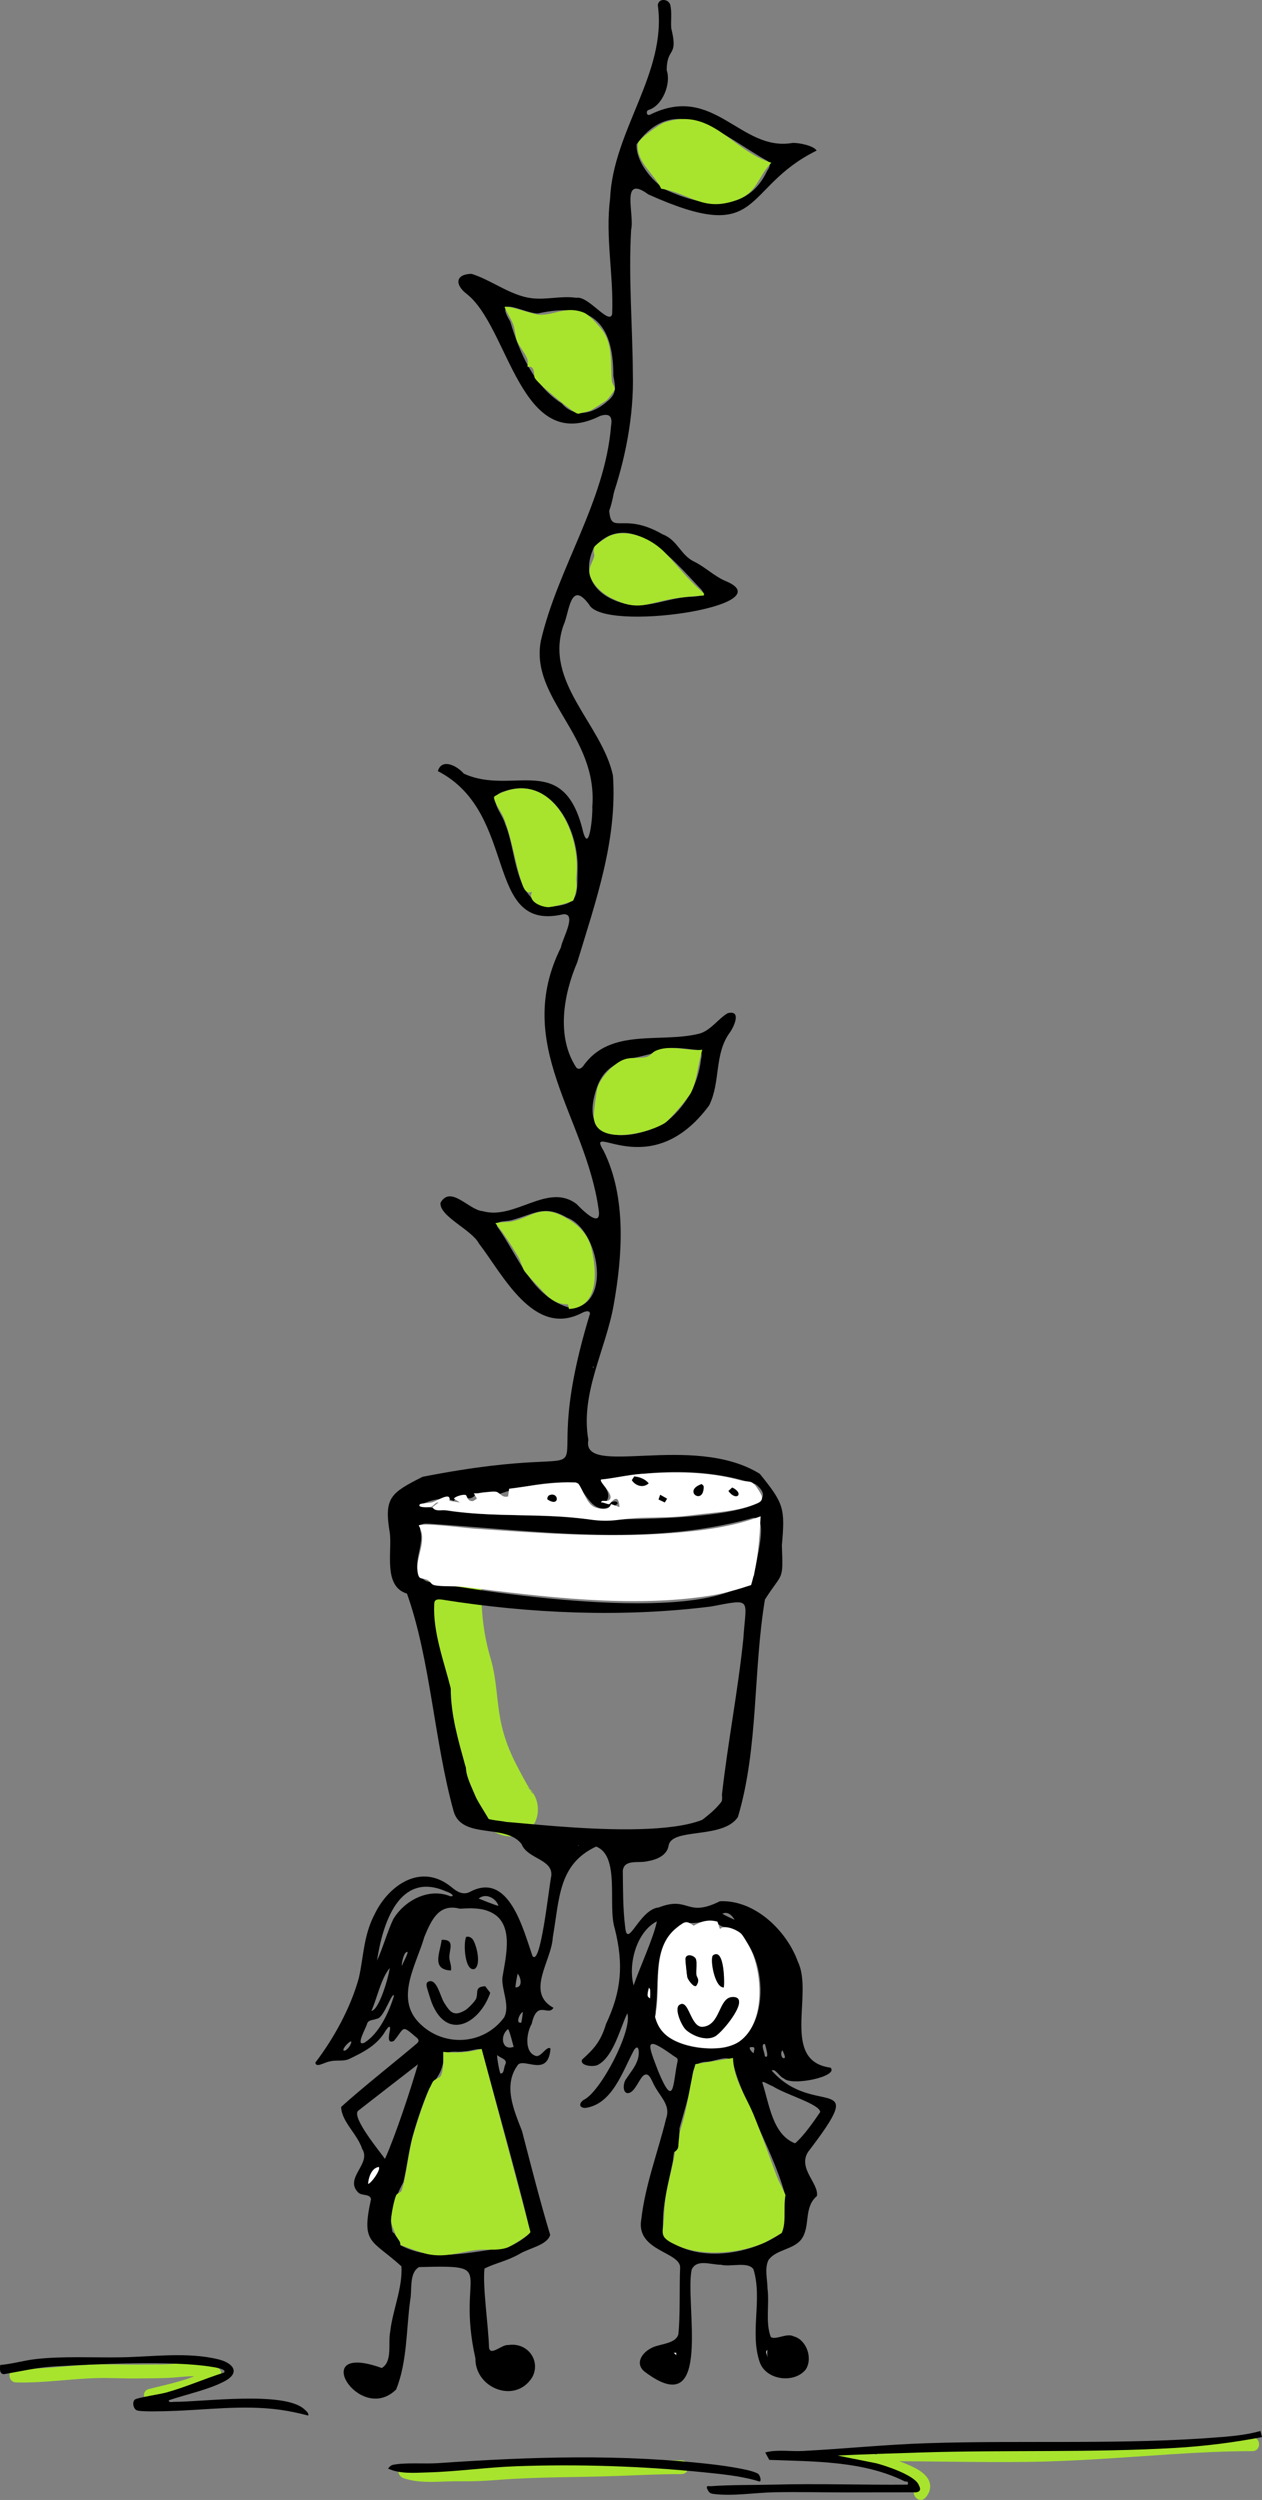 <svg xmlns="http://www.w3.org/2000/svg" width="399.854" height="792.021" fill="none" viewBox="0 0 399.854 792.021"><rect x="0" y="0" width="399.854" height="792.021" fill="#808080" stroke="none"/><path fill="#A8E42E" d="M48.3 761.05c7.04-1.8 14.48-3.15 20.7-7.14 1.28-.82 1.54-3 0-3.75-3.45-1.68-7.27-1.74-11.02-1.49-1.81.12-3.61.31-5.41.39-2.04.08-4.07.03-6.11.08-4.42.08-8.82-.06-13.24-.09s-8.88.36-13.31.73c-4.93.41-9.86.81-14.81.67-2.79-.08-2.79 4.25 0 4.33 8.56.25 17.05-1.15 25.6-1.37 4.34-.11 8.69.18 13.04.11 3.93-.06 7.88 0 11.81-.32 3.61-.29 7.87-.94 11.27.72v-3.75c-5.9 3.78-12.99 5-19.67 6.71-2.7.69-1.56 4.88 1.15 4.18v-.01ZM127.85 785.1c4.49 1.58 9.58 1.19 14.25 1.04 2.47-.08 4.92-.01 7.39-.05 3.04-.04 6.06-.26 9.08-.49 12.24-.91 24.52-.74 36.78-1.18 6.86-.25 13.71-.6 20.58-.6 2.8 0 2.8-4.34 0-4.34-6 0-11.99.22-17.99.5-6 .27-12.35.33-18.53.43-6.18.1-12.25.23-18.37.68-2.88.2-5.76.45-8.63.58-2.69.12-5.38.03-8.06.08-5.01.08-10.52.86-15.35-.84-1.1-.39-2.37.45-2.67 1.52-.32 1.2.41 2.28 1.52 2.67ZM279.85 779.73c15.26 0 30.5.42 45.76.23 15.23-.19 30.39-1.45 45.59-2.43 8.53-.55 17.07-.97 25.63-.98 2.79 0 2.79-4.34 0-4.34-15.22.01-30.37 1.34-45.53 2.35-15.21 1.02-30.42 1.18-45.66 1.05-8.6-.08-17.2-.22-25.79-.22-2.79 0-2.79 4.33 0 4.33v.01Z"/><path fill="#A8E42E" d="M268.07 780.18c.23.03.95.15.1 0 .3.06.6.09.9.14a104.332 104.332 0 0 1 8.98 1.91c2.38.62 4.75 1.32 7.05 2.21.83.32 1.51.61 2.62 1.19.4.22.8.45 1.19.7.19.12.37.25.56.38.1.07.3.27-.1-.07.1.08.22.17.31.26.16.14.31.29.46.44.06.05.11.13.16.18.26.24-.16-.41-.06-.07.03.13.19.36.26.47-.26-.39-.06-.29-.04.05-.03-.43 0-.39-.04-.04.03-.31.08-.38-.04.02-.07.22.32-.45.07-.17-.07.07-.1.17-.15.25-.35.54.21-.21-.18.24-1.88 2.05 1.17 5.12 3.06 3.07 1.56-1.7 2.09-3.93.86-5.99-1.11-1.84-3.19-3.04-5.09-3.94-4.8-2.28-10.07-3.58-15.25-4.63-1.85-.38-3.74-.76-5.63-.94-1.17-.11-2.17 1.07-2.17 2.17 0 1.26 1 2.05 2.17 2.17ZM135.2 504.38c.04 8.56.95 16.81 3.36 25.04 2.41 8.22 2.06 16.29 4.3 24.31 1.56 5.56 4.02 10.79 6.72 15.88 1.8 3.4 4.13 9.47 7.88 11.17 4.25 1.95 9.32 1.22 11.85-3.11 2.18-3.73 1.17-9.91-3.11-11.86 3.36 1.52 3.16 3.79 1.77 1.25-.36-.67-.76-1.31-1.13-1.97-1-1.76-1.95-3.56-2.89-5.35-2.28-4.34-4.06-8.75-5.12-13.58-1.51-6.87-1.35-13.79-3.35-20.63-2.1-7.15-2.94-13.71-2.96-21.17-.05-11.16-17.38-11.18-17.34 0l.02.02Z"/><path fill="#000" d="M386.95 772.09c-30.81 2.52-62.33.94-93.28 1.95-13.11.42-26.23 1.78-39.31 2.46-3.95.21-8.07-.55-11.91.47l1.29 2.35c14.36.54 29.67.3 42.81 6.76.65.32 1.35-.31 1.07 1.09-14.28.12-28.29-.38-42.52-.01-6.47.16-13.45.03-19.9.5-.72.05-1.41-.37-1.2.72.63 1.21.77 1.57 2.15 1.74 6.11.76 12.87-.4 18.96-.53 7.82-.17 15.59.05 23.31.04 7.3 0 14.59-.04 21.88-.03 1.72-.32 1.31-1.38.66-2.6-1.52-2.88-10.1-5.77-13.32-6.6l-12.35-2.46c8.84-.41 17.65-.68 26.49-.96 26.68-.84 54.09.09 80.64-1.45 9.18-.54 18.41-1.69 27.43-3.43l-.49-1.94c-3.94 1.14-8.28 1.6-12.39 1.94l-.02-.01ZM96.48 763.33c-6.31-5.93-32.44-2.34-41.28-2.4-.57 0-1.83.34-1.71-.49 5.52-1.89 12.44-3.29 17.58-5.99 5.32-2.78 2.74-5.88-1.95-7-9.9-2.4-20.9-.77-30.92-.62-8.71.13-18.09-.41-26.68.53-3.82.41-7.62 1.58-11.46 1.9-.09 1.14-.31 2.82 1.19 2.91 5.3-.9 10.64-2.17 16.02-2.46 13.33-.74 37.37-1.94 49.92.15.54.09 4.88.68 3.78 1.81-6.12 1.93-12.06 4.57-18.24 6.3-1.77.5-9.18 1.63-9.95 2.21-.97.73-.58 2.88.5 3.41 1.13.56 8.59.32 10.47.26 11.71-.34 23.12-2.01 34.87-.42 3.06.42 6.1 1.07 9.07 1.86.15-.89-.63-1.42-1.2-1.95l-.01-.01Z"/><path fill="#000" d="M240.37 783.89c-1.28-1.38-11.33-2.76-13.72-3.04-29.5-3.5-58.45-2.53-87.93-.49-4.14.28-10.13-.26-14.08.5-.82.16-1.2.62-1.7 1.21 3.73 1.75 8.28 1.34 12.4 1.23 9.34-.25 18.79-1.62 28.12-1.96 19.54-.72 40.29-.05 59.78 1.94 5.84.6 11.9 1.18 17.48 2.92.63-.4 0-1.91-.36-2.31h.01Z"/><path fill="#FFF" d="M247.78 747.79c2 .55 1.9-1.52 3.9-.98-.43-1.35-.25-3.83-1.81-4.29-2.67-.8-4.32 3.19-6.93 1.86-1.41 1.45 6.15 9.7 4.85 3.4l-.01.01ZM251.18 688.47l-1.93-3.88c-.18 1.57.47 3.18 1.93 3.88Z"/><path fill="#000" d="M125.49 757.1c3.56-8.81 3.21-19.03 4.48-28.4.66-3.17-.45-8.6 2.8-10.46 25.91-.69 11.53.65 17.86 28.91-.14 9.51 12.7 14.58 18.01 5.98 2.81-5.21-1.47-11.15-7.61-10.19-1.99-.29-5.89 3.88-6.1.58-.18-6.6-2.07-19.22-1.42-24.82 3.47-1.74 7.22-2.39 11.12-4.64 2.86-1.78 8.76-2.75 9.69-6.01-3.25-10.78-6.08-21.97-8.93-32.93-2.58-6.65-6.16-14.63-1.18-21.09 2.35-1.87 9.53 4.07 10.21-5.03-1.22-.99-2.94 2.8-4.62 2.36-3.78-1.14-3.02-7.29-1.33-10.2 1.74-7.78 5.2-2.22 6.89-5.06-8.95-4.87-.59-14.86-.22-22.27 2.17-12.47 1.77-23.22 13.73-28.81 7.73 2.93 3.61 18.83 5.91 25.95 2.84 11.36 2.16 19.79-2.77 30.27-1.67 5.56-3.84 7.89-7.58 11.27-.81 1.96 3.44 2.42 4.97 1.69 5.08-2.66 7.14-11.93 9.37-16.36 1.69 5.49-8.59 25.04-13.81 27.41-1.69 1.18-1.41 2.53.43 2.58 8.66-1.13 11.85-11.63 15.52-18.39 1.64-2.42 1.89 1.49.91 3.68-.75 1.98-2.27 3.71-3.35 5.41-1.39 1.69-1.17 5.77 1.45 4.28 1.62-1.08 2.74-4.26 3.98-5.28 1.92-1.36 2.59 1.99 3.86 3.98 2 3.33 4.68 5.78 3.3 9.67-2.61 10.67-6.62 20.99-7.87 31.92-1.84 10.22 12.74 10.25 12.3 15.51-.26 5.16.07 15.47-.56 20.93-.79 2.9-5.42 3.01-7.91 4.05-3.75 1.57-5.98 5.31-2.7 7.84 21.8 16.43 12.56-21.8 14.83-32.39 1.62-3.49 6.08-1.5 9.2-1.55 3.08.82 8.65-1.13 10.38 1.45 2.91 9.49-1.23 20.01 1.98 29.41 1.95 5.71 10.88 6.89 14.56 2.37 2.33-3.47.36-9.44-3.83-10.54-2.2-1.15-5.66 1.29-7.22.21-1.76-4.62-.4-10.44-1.04-15.37-.02-2.89-1-6.27.3-9 2.39-3.37 7.78-3.24 10.37-6.51 3.08-4.07.62-10.08 4.98-13.78.69-4-6.12-8.69-2.81-13.96 19.87-25.96 1.95-10.43-11.51-25.79 1.07-.85 2.57 2.1 3.79 2.45 2.55 2.64 17.65-.62 14.84-3.37-15.83-2.08-5.36-23.26-10.31-33.49-3.51-9.84-13.62-19.73-24.73-19.23-10.75 5.35-9.65-1.81-19.4 1.97-6.14.6-9.91 13.44-10.61 6.26-.75-5.88-.68-11.97-.76-17.9.42-3.73 5.03-2.33 7.62-2.97 3.28-.53 6.38-1.93 6.9-4.97.9-5.81 17.19-1.95 21.95-9.06 6.56-22.03 4.79-46.25 8.56-68.9 5.65-8.95 5.8-5.44 5.37-17.17 1.05-11.82.64-13.25-7-22.68-21.26-13.16-56.64 1.41-54.31-10.74-2.62-14.67 5.48-28.52 8-42.64 2.8-15.59 4.15-34.24-3.17-48.95-6.08-10.01 14.68 11.04 33.44-14.38 3.7-7.45 1.52-16.3 6.6-23.16 1.44-2.07 3.63-7.15-.73-6.06-2.97 1.76-5.2 5.24-8.68 6.4-12.25 3.28-28.56-2.06-37.16 10.44-.75.82-1.44 1.03-2.1.42-6.43-9.74-4.1-23.13.27-33.37 5.86-19.35 12.73-38.68 11.32-59.19-3.49-16.24-21.91-29.5-15.7-47.52 1.93-4.13 2.11-14.7 8.13-6.66 4.46 8.99 62.2.47 43.33-7.4-3.59-1.49-6.4-4.37-9.95-6.13-4.41-2.06-5.32-6.91-10.07-8.69-13.57-7.85-16.82 1.7-17.01-9.59-.28-.72-.11-.67.81-1.45 4.37-12.56 7.14-26.55 6.76-40.06-.1-15.08-1.41-30.37-.54-45.42 1.14-4.93-3.53-17.75 5.46-11.17 36.84 16.54 29.1-1.93 53.31-13.89-.93-1.57-5.57-2.49-7.6-2.43-16.57 2.94-24.82-19.08-45.23-8.92-1.04.43-1.33-1.11-.49-1.5 4.46-1.25 7.31-8.4 5.81-12.63.07-7.54 3.76-3.91 1.45-13.26-.19-2.3.26-4.99-.3-7.38-.5-1.97-3.7-2.29-3.96.02 2.96 21.5-14.19 39.66-15.12 61.35-1.55 12.25 1.16 24.25.66 36.52-.86 3.77-7.54-5.89-11.36-5.13-4.79-.71-9.5.74-14.32.11-6.57-.85-12.72-5.81-18.88-7.7-5.08.07-5.38 3.42-1.55 6.35 13.52 10.51 16.89 51.34 42.28 38.67 2.69-.88 4.02-.11 3.5 2.97-1.93 24.36-16.9 44.99-22.29 68.38-3.33 18.35 18.17 29.87 16.32 52.56.22 1.71-.88 15.13-2.9 7.87-6.12-25.86-22.24-11.3-37.82-18.47-2.01-2.39-6.93-5.05-8.21-.79 25.76 13.25 14.37 51.15 39.63 45.37 4.75-.55-.37 8.07-.62 10.45-15.4 30.93 7.83 53.5 11.93 83.07 1.06 6.48-5.31 0-7.02-1.77-9.12-6.88-19.48 5.21-29.71 2.29-4.38-.32-10.13-8.36-13.37-2.66-.47 4.25 9.92 8.57 12.15 12.87 7.61 9.88 17.4 30.03 32.71 22.01.88-.45 2.42-.98 2.5.26-20.09 65.72 16.94 37.94-53.04 51.68-10.17 5.16-12.29 6.57-10.36 17.94.7 6.03-2.14 16.78 5.42 19.07 7.46 20.96 8.6 46.77 14.83 69.14 2.75 8.8 16.6 3.64 21.49 10.24 1.84 4.69 9.94 4.72 9.41 10.01-.8 3.73-3.41 29.24-5.99 25.37-2.95-8.51-7.51-26.92-19.84-20.24-2.15 1.06-4.01-.04-5.69-1.44-9.6-7.99-19.9-.83-24.37 8.3-3.66 6.95-3.51 13.35-5.09 20.38-2.6 9.45-7.9 19.1-13.78 26.81.14 1.82 2.94-.12 4.47-.34 2.08-.59 4.2.06 6.09-.73 4.55-2.17 9.15-4.44 11.76-9.14.45-.55 1.23-1.8 1.37-.7-.01 1.1-1.46 5.28 1.18 4.06 3.5-4.16 2.26-5.3 6.97-1.26 1.06.76 1.14 1.47.17 2.17-4.25 3.7-17.7 14.34-23.85 20.01.16 4.69 5.15 8.53 6.68 13.31 3 4.7-5.83 9.25-1.25 13.79 1.12 1.13 3.75.3 4.04 2.12-3.15 14.29.13 12.63 9.64 21.26.41 6.89-2.81 13.92-3.56 20.73-.74 3.68.82 9.4-2.67 11.49-23.77-8.59-7.11 18.21 4.52 6.83l.01.05Zm31.19-8.69c2.51 1.04 3.21-3.73 5.85-2.94 1.61.98-.06 5.37-1.97 5.83-1.03.31-2.05-.36-2.85.59-1.85 1.63-1.45-2.86-1.04-3.49l.01.01Zm57.17 1.1c-9.55 2.57-9.81-4.06-.34-4.11 1.61-.37.38 3.14.34 4.11Zm29.19-4.94c2.15.25 4.26-2.28 6.38-2.15 2.77.79 3.07 4.66-.22 5.22-1.44.26-1.03 1.83-1.89 2.45-.95.51-5.65-3.93-4.27-5.52Zm4.97-94.98c.07.65 1.45 2.77.07 2.43-.59-.33-.87-2.09-.07-2.43Zm-42.09-16.51c-1.87-.86.58-6.77.07.01h-.07v-.01Zm2.69 23.26c-3.32-8.69-4.9-12.01 4.74-5.05 1.19.78 1.51.79 1.32 1.8-1.49 6.7-.97 15.5-6.05 3.25h-.01Zm39.92 50.42c-9.98 7.76-28.77 10.67-38.2 1.58-1.09-8.01 1.3-15.82 2.86-23.65.92-9.43 5.08-18.01 6.24-27.59.46-2.57 1.32-3.63 4.17-3.9 2.87.07 7.07-2.54 8.69.04 1.76 12.04 22.71 44.31 16.24 53.52Zm-10.91-58.17c2.1-.3 1.23.63 1.2 1.9-.44-.23-1.54-1.23-1.2-1.9Zm11.6 36c.43.73 1.64 3.16 1.93 3.87-1.32-.5-2.15-2.46-1.93-3.87Zm-6.82-37.01c.04.66 1.62 4.94-.09 3.85.09-.94-1.56-4.11.09-3.85Zm-.86 12.24c-.02-.71 1.5.38 3.42 1.2 4.11 2.62 14.76 5.59 14.92 8.09-2.05 3.03-5.33 7.72-7.97 9.92-7.19-2.75-8.19-12.64-10.37-19.21Zm-8.79-51.61c-.93-.39-3.03-1.38-3.88-1.91 1.62-.82 3.04.41 3.88 1.91Zm-18.17 2.33c1.82-1.72 4.02-1.15 6.36-1.39 3.07-.61 4.48-1.21 7.13.78 1.39.91 3 .67 4.77 1.45 11.56 8.08 11.83 37.31-5.98 37.58-7.94.48-20.55-2.66-19.05-12.78 1.07-8.62-1.05-19.64 6.78-25.65l-.01.01Zm-6.45-1.84c-.98 5.09-5.63 15.07-7.37 20.32-1.79-6.55.77-16.92 7.37-20.32Zm1.76-583.41c-.26.76-1.14 2.68-1.44 3.39.12-.84-.16-3.64 1.44-3.39Zm-8.2 20.43c12.62-17.48 28.07-2.07 41.36 5.2 1.37.81.79 2.11.06 3.12-6.41 13.75-20.17 11.5-32.08 6.14-4.52-2.87-9.57-8.99-9.34-14.47v.01Zm-40.97 59.24c-.32-.8-3.72-4.73-2.06-4.96.52 1.08 3.66 4.74 2.06 4.96Zm31.93 21.98c-4.31 3.95-10.34 5.85-14.65.88-8.96-5.68-13.38-16.13-16.33-25.96-5.4-8.77 4.32-2.55 8.75-2.55 16.78-3.71 23.96 2.65 23.93 19.83.61 3.19 1.17 5.46-1.69 7.81l-.01-.01Zm-1.24 35.52c-.45.44-.44 1.42-.56 1.99-1.44 1.79-.95-2.93.56-1.99Zm-3.26 11.01c11.53-12.99 25.44 4.28 33.52 12.76 2.58 2.41 0 2.66-2.23 2.81-7.06.09-13.67 3.72-20.61 2.44-9.49-2.13-15.09-8.47-10.67-18.01h-.01Zm-14.59 113.89c-10.89-2.86-9.77-17.52-13.5-26.27-.86-3.52-6.38-8.67-.37-10.37 14.62-5.23 23.64 11.34 23.32 24.51-.22 8.99.75 11.31-9.45 12.12v.01Zm46.91 64.88c-1.52-.24.71-2.54.7-3.1 1.73-.24-.48 2.37-.65 3.1h-.05Zm-31.37-7.65c2.97-8.55 9.9-8.75 17.21-10.74 4.33-2.84 9.94-1.71 14.94-1.14 1.26.35 1.13 1.65.88 2.76-.93 8.21-4.96 15.33-11.62 20.42-10.78 5.72-27.71 6.93-21.41-11.3Zm-27.5 55.73c-.29-.79-2.46-2.44-.93-2.83.4.31 1.44 2.07 1.62 2.31-.15.24-.45.39-.7.52h.01Zm19.33 14.11c-12.54-3.23-16.64-16.53-23.43-25.89-.64-1.98 2.94-1.44 4.71-2.01 7.01-1.89 10.22-4.98 17.47-.76 10.03 3.69 14.47 27.88 1.24 28.66h.01Zm6.21 16.38c.96.26.72 1.54.85 2.34-1.46.7-.87-1.5-.92-2.34h.07Zm-6.62 156.06c-6.29-5.31-2.98-4.29 2.89-3.86 2.61-.45-1.96 3.81-2.89 3.86Zm16.15-1.46c-1.19.3-3.43-.9-3.23-2.22.46-.53 2.68-.16 3.23-.2.25.45.25 2 0 2.42Zm9.39.74c-1.27.99-7.83 2.11-7.48.24 2.21-3.22 13.95-4.29 7.48-.24Zm-72.77-109.43c3.3-1.55 7.29-2.57 10.41-1.22.48-.18.56-1.28 1.71-1.39 2.18.01 3.53 1.56 5.19-.51 1.99-1.33 5.24-.92 7.57-.27 6.38-2.28 13.87-3.73 21.05-3.69 6.6-.65 6.63 10.8 14.31 7.71.71-.07 3.05-.9 1.79-1.56-.98-.47-2.54.7-3.41.08 2.56-3.04-1.7-5.01-.09-7.04 15.26-3.31 32.59-3.76 47.59 1.39 15.44 11.96-50.79 11.57-55.9 10.8-16.09-1.78-35.59.18-50.21-4.29l-.01-.01Zm1.85 24.26c-6.31-3.29-.35-10.83-1.98-16.12-.37-1.98.69-2.29 2.77-2.14 33.67 2.25 68.68 7.42 101.79-1.59 6.82-2.56 1.31 14.59 1.24 17.98-12.87 16.38-83.22 5.69-103.82 1.86v.01Zm25.27 76.23c-2.33-.53-7.64-.51-8.29-2.74-.45-5.17-4.2-9.52-4.64-14.86-2.23-8.12-4.67-16.26-4.66-24.71-2.12-8.48-5.67-17.76-5.24-26.61.01-1.52.78-1.68 2.34-1.53 27.93 4.46 57.29 5.72 85.37 2.2 13.34-2.52 11.05-2.6 10.23 10.26-1.71 16.54-4.92 32.87-6.78 49.38 2.32 16.94-57.01 9.37-68.33 8.62v-.01Zm8.25 5.87c2.55.57 6.81 1.79 7.07 4.71-2.41.72-7.55-1.84-7.07-4.71Zm-59.83 66.51c-.31-.71 1.79-2.8 2.42-2.89.35.82-1.66 3.53-2.42 2.89Zm56.85-12.17c-.07.62-.37 2.95-.5 3.37-2.03.46-.46-3.12.5-3.37Zm-1.63-12.1c1.01 1.14 1.67 4.39-.73 4.31.02-1.02.47-3.34.69-4.35l.04.04ZM161 642.83c.65 1.12 1.43 4.62 1.75 5.63-3.78 1.37-4.47-3.63-1.75-5.63Zm-2.48 14.07c-.41-1.05-1.25-5.97-.95-5.81.83.92 3.28 1.23 2.57 2.87-.61 1.12-.33 3.12-1.62 2.93v.01Zm-.57-53.11c-1.15-.17-5.44-2.01-6.28-2.3 2.15-1.84 5.41-.25 6.28 2.3Zm-42.44 43.33c-3.18 1.51.64-4.93.84-6.11.54-1.19 1.76-.92 3.08-1.46 2.22-.13 4.81-8.79 5.41-7.28-1.63 5.35-4.73 11.97-9.33 14.85Zm2.19-10.09c1.88-4.29 2.91-9.96 5.77-13.54-.25 2.61-3.31 13.23-5.74 13.58l-.04-.05.01.01Zm6.92-29.05c-1.68 3.43-3.42 9.46-5.17 13.17 1.77-11.67 6.97-28.55 21.92-21.91 1.26.35 3.09 1.56 1.35 1.54-6.7-2.79-14.44 1.16-18.1 7.2Zm2.67 14.77c-.02-.94.69-4.67 1.89-4.33-.12.99-1.43 3.34-1.87 4.39l-.02-.06Zm5.01 17.59c-6.94-7.83-.25-18.25 2.14-26.68 2.34-5.68 4.73-10.66 11.26-8.96 2.92-.16 6.38-.36 9.23.86 8.26 3.28 5.35 14.12 4.26 20.92-.38 3.82 2.54 8.92.52 12.69-6.69 9.07-19.92 9.47-27.4 1.17h-.01Zm-15.64 51.48c.04-1.89 1.19-5.23 3.37-5.25.56 1.11-2.47 5.16-3.33 5.3l-.04-.04v-.01Zm5.32-7.84c-1.42-2.08-10.67-13.17-8.52-15.25 3.01-2.34 17.3-13.47 18.96-14.72-2.24 7.8-7.06 22.42-10.45 29.97h.01Zm3.96 26.81c-3.9-6.18-1.31-13.52 1.86-19.44 1.01-4.22 1.7-9.86 2.81-14.08 1.39-5.12 3.38-11.05 5.42-15.67 3.28-4.4 3.96-5.2 4.86-10.55 1.36-1.67 4.03-.76 5.92-1.14 2.38-.03 4.43-1.08 5.82-.6 2.28 8.57 14.73 52.91 15.29 58.07-1.73 1.83-4.59 3.55-6.98 4.59-11.53 1.33-24.27 5.16-35-1.18Zm-6.76 45.74c-.19-.72-.45-1.3-1.3-.97-2.95.05-6.13-4.06-1.84-4.8 1.32.42 4.84 1.63 4.4 3.48-.08.51-.52 3.09-1.26 2.29Z"/><path fill="#FFF" d="M168.61 582.97c.17 3.36 4.36 5.18 7.28 4.86-1.2-3.31-4.35-3.78-7.28-4.86Z"/><path fill="#A8E42E" d="M233.21 63.46c6.85-2.45 6.66-7.16 11.18-11.9-12.5-3.76-18.91-17.86-33.87-12.75-1.55.52-8.21 5.22-8.4 6.69-.74 5.69 5.29 9.67 7.37 14.28 9.3 1.56 13.27 7.41 23.72 3.67v.01ZM182.72 280.77c-.06-2.04-.28-1.32-.06-3.89 1.23-14.22-9-33.95-25.72-24.76-.62.38-.43.67-.29 1.21.38 1.52 2.3 4.09 2.97 5.81 2.72 6.88 3.53 14.19 5.83 20.92.51 1.51 1.35 3.34 3.15 2.44-1.56 3 2.67 4.82 5.1 4.9 1.13.03 7.28-1.55 7.9-2.11.34-.31 1.14-3.92 1.11-4.54l.01.02ZM186.8 181.87c.7 3.25 4.09 6.21 6.95 7.64 8.39 4.2 10.81 1.72 18.95.26 3.36-.6 6.91-.88 10.31-1.11.22-.93-.34-.94-.82-1.37-4.87-4.44-7.06-7.52-11.31-12.01-4.22-4.46-11.59-7.97-17.7-5.53-.77.31-4.58 2.88-4.82 3.46-.58 1.39.08 2.37-.07 3.06-.36 1.55-1.93 3.56-1.48 5.6h-.01Z"/><path fill="#FFF" d="m208.45 28.7 1.44-3.4c-1.61-.32-1.28 2.52-1.44 3.4ZM187.07 430.79v2.43h.97c-.39-.87.22-2.16-.97-2.43Z"/><path fill="#A8E42E" d="M210.84 355.64c1.37-.93 7.32-7.94 8.08-9.42 1.95-3.82 2.27-9.51 3.61-13.64-4.81.5-10.4-1.78-14.91.39-.93.45-1.59 1.53-2.54 1.83-1.96.63-4.66.03-7.03.75-3.44 1.04-7.89 5.9-8.76 9.14-.36 1.38-1.2 7.81-1.17 9.05.27 9.56 17.79 5.27 22.72 1.9Z"/><path fill="#FFF" d="m221.22 349.04-1.41 2.83.72.35 1.4-2.82-.71-.36ZM191.44 162.42c-1.45-.36-1.37 1.52-1.45 2.42 1.53.35.41-1.69 1.45-2.42Z"/><path fill="#A8E42E" d="M187.33 395.28c-1.25-4.99-5.12-8.12-9.65-10.28-6.59-3.14-9.28.55-15.26 1.92-1.6.36-3.78.19-5.47.6 2.71 3.24 4.97 6.92 7.19 10.54.91 1.48 1.18 3.3 2.03 4.64.54.85 6.73 7.48 7.55 8.14 2.06 1.67 3.59 2.37 6.25 2.39l.31 1.48c9.78-.52 8.77-12.52 7.05-19.43Z"/><path fill="#FFF" d="m160.75 397.45-.71.47 1.56 2.36.72-.48-1.57-2.35Z"/><path fill="#A8E42E" d="M193.89 120.81c-.55-4.97.35-11.23-2.73-15.74-1.06-1.56-4.48-5.35-6.13-6.01-5.72-2.28-9.2.86-14.22.65-1.99-.08-9.98-3.14-10.95-2.44.78 1.76 2.19 3.98 2.83 5.7.49 1.31.58 3.75 1.18 5.22.56 1.35 2.61 3.83 3.19 5.48.4 1.13-.01 2.46.09 2.54.15.11.97-.25 1.49.31.81.88.49 2.54.75 3.12.74 1.61 8.28 7.71 10.21 9.14.83.6 2.69 2.17 3.56 2.3.2.03 3.65-.89 3.9-1 .28-.12 4.92-3.08 5.2-3.31.29-.24 2.56-3.16 2.57-3.48.01-.75-.84-1.56-.94-2.48Z"/><path fill="#FFF" d="m158.75 100-.73.42 2.6 4.54.73-.41-2.6-4.55ZM146.99 502.75c24.88 3.13 53.1 6.73 78.07 2.77 4.4-.69 8.7-1.96 12.92-3.35 2.14-7.18 2.67-14.33 3.01-21.79-9.01 3.4-18.82 4.61-28.42 5.34-20.89 1.59-41.83-.03-62.63-1.45-2.48-.18-16.39-1.96-17.27-.97 2.92 4.87-1.08 9.96-.36 14.69.44 2.91 1.35 1.63 3.25 2.61.81.42.99 1.43 2.22 1.65 2.46.47 6.53.16 9.22.5h-.01Z"/><path fill="#FFF" d="M136.29 477.45c1.29-.25 1.42-1.54 2.68-1.45l-1.94 1.47c.74 1.6 3.03.79 4.56 1.02 15.43 2.41 30.36.7 45.17 2.9 7.33 1.08 9.68-.34 16.56-.54 6.76-.2 9.62.01 16.59-.89 6.4-.84 14.09-1.05 20.1-3.71 2.43-1.06 1.25-2.74.12-4.49-2.09-3.26-2.63-1.97-5.49-2.77-10.26-2.88-21.39-2.82-31.71-2.03-4.12.31-8.36 1.37-12.47 1.76-.92.81 4.76 5.03 2.45 6.6-.77.53-2.4-.32-2.45.69.8-.11 1.95.63 2.6.53.28-.04 2.93-4.33 3.23.93l-2.68-.97c-.77 2.16-3.1 1.68-4.96 1.07-2.76-.91-3.74-5.34-5.43-7.56l-.77-.35c-7.16-.28-14.08 1.09-21.14 1.99l-.32 2.45c-2.06.52-2.6-1.31-3.84-1.5-1.76-.27-5.09.64-7.02.51l.98 1.69-1.23.77c-1.89.17-1.84-1.64-2.27-1.9-.65-.39-3.48.41-3.79 1.13l1.93 1.22-3.36-.54c.68-3.06-3.77-.07-5.26.41-1.11.35-2.8.27-4.01.61-1.29 1.24 2.67 1.05 3.15.96l.02-.01Zm95.71-6.18c3.95 1.9 1.27 4.51-1.2 1.09l1.2-1.09Zm-9.71-1.09c.75.55.71.72.62 1.57-.5 4.9-6.52.5-.62-1.57Zm-13.11 3.39 2.18 1.23-.72 1.19-1.97-.93.51-1.48v-.01Zm-8.23-5.82c1.71.17 3.46.83 4.56 2.17-1.69 1.59-4.18.81-5.33-.99l.76-1.18h.01Zm-26.69 5.88c2.89-.9 3.1 4-.79 1.4-.13-.62.19-1.21.79-1.4ZM200.48 584.98c-.49.3-.58.98-.93 1.26-.44.35-1.46-.27-1.3.61 2.99.79 5.01.75 7.73-.76.57-.32 2.25-1.25 1.97-2.14-3.07-.9-4.81-.54-7.48 1.04l.01-.01ZM178.42 582.6c-.79-.02-.98-.23-1.55.61l3.63 3.67c.87-.09 4.2-3.42 3.65-3.91-1.9.34-3.98-.3-5.72-.37h-.01ZM193.38 583.69c.94 1.14 1.78 1.99 3.4 1.71v-2.44c-.52.19-3.93-.59-3.4.73Z"/><path fill="#000" d="M205.52 469.93c-1.11-1.34-2.85-2.01-4.56-2.17l-.76 1.18c1.15 1.8 3.64 2.57 5.33.99h-.01ZM222.29 470.18c.75.55.71.72.62 1.57-.5 4.9-6.52.5-.62-1.57ZM230.8 472.36l1.2-1.09c3.95 1.9 1.27 4.51-1.2 1.09ZM174.26 473.63c-.59.19-.92.77-.79 1.4 3.88 2.6 3.68-2.3.79-1.4ZM211.35 474.8l-2.17-1.23-.52 1.48 1.97.94.72-1.19Z"/><path fill="#A8E42E" d="M238.64 669.67c-2.4-5.79-6.26-10.97-6.39-17.67l-11.91 1.95c-1.72 5.86-2.27 12.2-3.95 18.03-.28.97-.87 3.38-1.24 4.02-.37.66-1.33.71-1.36 1.09-.19 1.72.36 3.61-.14 6.14-1.45 7.32-2.92 10.83-3.23 18.61-.22 5.82-2.25 6.79 4.39 9.67 7.95 3.47 20.05 2.43 27.82-1.22.7-.33 5.77-3.21 6.01-3.46.56-.59 1.55-5.85 1.53-6.88-.06-3.05-2.92-7.51-4.07-10.52-2.48-6.57-4.76-13.26-7.45-19.76h-.01Z"/><path fill="#FFF" d="M211.34 644.97c5.18 4.11 17.73 5.6 23.08 1.69 7.63-5.58 7.21-19.43 4.14-27.48-.54-1.43-2.83-5.69-3.74-6.57-1.2-1.16-5.35-3.04-6.7-1.44l-.8-2.37c-2.98-.82-5.14-.03-7.57 1.29-2.43-1.91-2.97-1.15-5.24.61-8.48 6.6-4.84 18.86-6.96 28.29.6 2.35 1.88 4.47 3.78 5.98h.01Zm14.61-25.52c3.55-2.47 3.64 8.69 3.38 10.19-2.97.15-4.5-9.4-3.38-10.19Zm-8.78 1.19c.14-1.95 2.92-1.15 3.34.09.36 1.08.02 3.38.11 4.77.07 1.12 1.35 1.6-.04 3.66-.78.58-2.63-1.94-2.81-2.78-.13-.59-.63-5.26-.6-5.74Zm-1.95 14.56c3.08-2.21 3.45 7.32 7.48 6.93 5.68-.56 4.91-9.29 9.37-9.45 6.15-.22-2.97 11.02-5.49 12.45-2.82 1.57-7-.07-9.24-2.04-1.39-1.23-3.8-6.7-2.12-7.89ZM206.55 748.9l1.22 1.2 6.05-.58.45-4.16c-2.93.57-7.16-.36-7.72 3.54ZM206 633.04v-2.67l-.47-.72c.16 1.24-1.16 2.85.47 3.39Z"/><path fill="#000" d="M217.36 643.09c2.22 1.98 6.42 3.61 9.24 2.04 2.52-1.42 11.64-12.67 5.49-12.45-4.46.16-3.69 8.88-9.38 9.45-4.02.39-4.4-9.14-7.47-6.93-1.67 1.19.74 6.66 2.13 7.89h-.01ZM229.33 629.64c.26-1.5.17-12.65-3.38-10.19-1.12.79.41 10.34 3.38 10.19ZM220.58 629.15c1.39-2.06.1-2.54.04-3.66-.1-1.39.25-3.69-.11-4.77-.41-1.23-3.2-2.04-3.34-.09-.03.48.47 5.15.6 5.75.18.83 2.03 3.35 2.81 2.77Z"/><path fill="#A8E42E" d="M150.94 712.84c3.21-.4 6.22.32 9.52-.68 1.26-.39 7.36-4.12 7.6-5.06l-15.47-58c-4.32 1.17-7.67 1.42-12.15.96-.05 2.27.25 5.62-.82 7.68-.34.65-2.02.9-2.56 1.92-2.1 3.94-4.79 12.17-6.1 16.65-1.52 5.23-2.21 13.16-3.71 17.68-.24.7-1.25.78-1.61 1.31-.73 1.07-1.84 7.01-1.74 8.47.15 2.16 2.8 5.06.5 5.85.45.65 1.02.89 1.68 1.23 1.48.76 7.69 2.92 9.36 3.27 5.7 1.2 10.01-.61 15.5-1.29v.01Z"/><path fill="#FFF" d="M158.22 751.16c1.26-.11 2.44.93 3.92-1.1.65-.89 2.01-4.73.01-4.63-2.46.12-3.29 3.08-4.07 3.3l-1.62-.45v3.89c1.32.63 1.49-.98 1.75-1l.01-.01ZM116.31 750.81c-.95-.08-2.06.88-2.57 1.65-.2 1.13 3.81 4.28 5.09 2.63l.23 1.44c.96 1.24 1.5-3.16 1.41-3.33-.12-.2-3.73-2.36-4.16-2.39ZM116.64 691.87c1.15-.34 4.05-4.59 3.39-5.34-2.34.37-3.25 3.34-3.39 5.34Z"/><path fill="#000" d="m155.32 631.34-1.59-2.08c-3.37.19-2.17 1.78-2.82 3.81-.31.94-2.62 3.27-3.51 3.79-3.61 2.13-4.77.66-6.69-2.4-1.24-1.99-2.26-7.56-4.83-6.73-.79.35-.79.77-.71 1.54.05.4 1.39 4.65 1.63 5.23 4.87 12.3 15.2 6.53 18.53-3.16h-.01ZM150.35 623.79c2.38-1.36.39-8.78-.9-9.74-.59-.43-1-.56-1.73-.45-1.01 1.91-.46 11.16 2.63 10.2v-.01ZM142.85 624.29c.33-1.44-.46-2.87-.48-4.17-.05-2.54 1.93-5.76-2.43-5.56-.5 4.11-3.36 9.39 2.91 9.72v.01ZM185.61 430.96c0 .23-.03.47-.05.71l.04-.35c-.16 1.22-.6 2.39-.85 3.6-.14.67.19 1.44.91 1.6.65.15 1.45-.2 1.6-.91.32-1.55.91-3.05.96-4.65.01-.69-.62-1.34-1.3-1.31-.69.04-1.29.58-1.3 1.31h-.01ZM163.05 401.01c0-1.16-.4-2.27-1.09-3.21-.34-.45-.7-.88-1.07-1.3-.15-.17-.3-.35-.45-.52-.08-.1-.15-.19-.23-.28.3.35 0-.02-.07-.1-.19-.29-.43-.51-.77-.6-.32-.09-.73-.04-1.01.13-.55.35-.88 1.19-.47 1.78.31.45.66.87 1.02 1.28.15.17.31.34.46.51.06.08.13.17.2.25.07.07.32.42.05.06.13.17.26.33.37.52.06.09.12.2.17.3.03.04.05.1.07.14.02.03.11.24.01.02-.1-.23-.01-.03 0 .02.03.06.04.12.06.18.04.11.06.21.09.32 0 .02.02.2.03.2-.01 0-.03-.33-.01-.13 0 .14.01.28.01.43 0 .68.6 1.33 1.3 1.3.7-.03 1.3-.57 1.3-1.3h.03ZM220.57 348.94c-.05.21-.12.42-.21.61l.13-.31c-.45 1.03-1.24 1.84-1.83 2.79-.36.58-.13 1.45.47 1.77.64.34 1.4.15 1.78-.46.36-.58.79-1.1 1.18-1.65.44-.63.8-1.32 1-2.07.08-.33.04-.7-.14-1-.15-.27-.46-.53-.77-.6-.68-.16-1.43.2-1.61.91v.01ZM191.21 165.75c3.03-5.06 3.48-11.18 4.44-16.87.11-.69-.19-1.41-.91-1.61-.63-.17-1.49.21-1.61.92-.92 5.43-1.27 11.41-4.18 16.25-.86 1.44 1.39 2.75 2.25 1.31h.01ZM162.19 104.78c-.6-1.24-1.42-2.37-2.4-3.34-.9-.89-1.89-1.7-2.79-2.59-.49-.49-1.36-.52-1.84 0s-.51 1.32 0 1.84c.89.88 1.85 1.66 2.73 2.54.2.2.4.4.59.61.1.11.19.22.29.33.05.06.1.12.14.19.11.12-.16-.22-.03-.03.41.56.76 1.15 1.06 1.78.29.62 1.22.82 1.77.46.64-.4.78-1.11.47-1.77l.01-.02Z"/><path fill="#000" d="M156.77 99.05c.31.48.58.98.79 1.51l-.13-.32c.26.62.46 1.25.57 1.91.06.3.35.63.6.78.28.17.7.24 1.01.13.31-.1.61-.29.78-.6l.13-.31c.06-.23.06-.46 0-.69-.11-.62-.29-1.22-.52-1.8-.28-.67-.58-1.31-.97-1.92-.18-.28-.45-.5-.78-.59-.32-.09-.73-.05-1.01.13-.57.36-.86 1.17-.47 1.77ZM208.28 24.45c.05.61.05 1.23.01 1.83-.01.18-.03.35-.05.52-.03.26.02-.14 0 .02-.02.09-.03.17-.04.26-.06.33-.13.67-.21.99-.09.32-.18.65-.3.96-.02.07-.05.13-.08.2-.12.31.08-.15 0 .03-.07.15-.14.31-.23.46-.15.27-.31.53-.49.79.09-.11.09-.13 0 0-.06.07-.11.13-.16.18-.1.11-.22.22-.34.32-.51.45-.49 1.39 0 1.84.55.5 1.29.47 1.84 0 1.16-1.03 1.85-2.53 2.24-3.99.39-1.47.53-2.95.4-4.42-.06-.67-.55-1.33-1.3-1.3-.65.03-1.36.58-1.3 1.3l.01.01ZM206.44 582.49c-2.47 1.65-5.46 1.63-8.32 1.64-1.68 0-1.68 2.6 0 2.6 2.84 0 5.68-.09 8.51-.41l-.92-2.22c-.65.58-2.25.86-3.24.98-1.07.13-2.58.31-3.51-.35l.47 1.78c1.05-1.58 3.77-1.88 5.43-2.45 1.65-.57.95-2.88-.7-2.5-3.7.84-7.51 1.18-11.31.95l.35 2.56c.74-.31 2.86-1.01 3.47-.13l1.12-1.96c-.77 0-1.54.04-2.31.12-.92.09-1.71 1.06-1.13 1.96.19.29.39.57.62.84l1.58-2.05c-2.45-1.76-5.67-2.11-8.6-2.12-2.93-.01-5.95.42-8.9.79l.66 2.43c.41-.21.81-.45 1.24-.66 1.17-.58.59-2.45-.66-2.43-1.62.03-3.24.01-4.87.03v2.6c1.24-.15 2.18.05 3.26.67 1.02.58 1.99 1.17 3.12 1.51l-.95-1.26c-.03.2-.09.4-.18.58l1.26-.96c-1.63.13-3.24-.36-4.81.31-.46.2-.84.6-1.3.79-.53.22-.95-.02-1.44-.31-1.06-.61-1.87-1.55-2.82-2.3-1.16-.93-2.37-1.41-3.84-1.6-1.33-.17-1.71 1.84-.66 2.43 1.47.82 2.34 2.32 3.71 3.28 1.54 1.06 3.31.98 5.09.92.88-.02 1.43-.8 1.26-1.64-.67-3.21-3.71-3.75-6.09-5.3-1.4-.92-2.7 1.33-1.31 2.24 1.67 1.11 4.42 1.5 4.89 3.75l1.26-1.65c-1.58.05-2.98.22-4.22-.96-1.07-1.02-1.95-2.15-3.27-2.9l-.66 2.43c1.27.17 2.17.95 3.08 1.77 1.02.93 2.07 1.82 3.39 2.31 1.31.48 2.28.21 3.37-.51 1.35-.9 2.83-.33 4.37-.45.62-.06 1.04-.39 1.25-.96.16-.42.22-.81.27-1.26.07-.57-.46-1.1-.95-1.25-1.16-.36-2.1-1.09-3.17-1.62-1.25-.6-2.54-.83-3.91-.66-1.62.19-1.73 2.61 0 2.6 1.62-.01 3.24 0 4.87-.03l-.66-2.43c-.42.21-.82.45-1.24.66-1.1.56-.63 2.59.66 2.43 2.75-.35 5.51-.74 8.28-.78 2.78-.04 5.65.13 7.9 1.76 1.27.92 2.47-.99 1.58-2.05a8.9 8.9 0 0 1-.21-.32l-1.13 1.96c.77-.08 1.54-.11 2.32-.12.91-.01 1.7-1.12 1.12-1.96-1.4-2.02-4.33-1.93-6.39-1.07-1.31.56-1.21 2.47.34 2.56 4.02.24 8.08-.14 12.01-1.04l-.7-2.5c-2.46.85-5.42 1.31-6.97 3.64-.42.62-.08 1.39.46 1.78 1.39.99 3.47.87 5.07.67 1.61-.2 3.55-.56 4.82-1.71.79-.71.21-2.35-.91-2.22-2.83.33-5.67.42-8.52.42v2.6c3.31-.01 6.78-.09 9.63-1.99 1.39-.93.09-3.19-1.31-2.25v-.01ZM155.16 576.84c-1.56-2.68-3.27-5.28-4.71-8.02-1.45-2.74-2.67-5.53-2.81-8.56-.09-1.67-2.69-1.68-2.6 0 .34 6.66 4.64 12.33 7.88 17.89.85 1.45 3.09.14 2.25-1.3l-.01-.01ZM224.33 578.41c1.4-1.1 2.79-2.21 4.07-3.47 1.27-1.26 2.43-2.73 3.4-4.29.35-.58.14-1.45-.47-1.77-.62-.32-1.4-.16-1.78.46-.23.39-.48.78-.74 1.14-.13.18-.26.36-.39.53-.05.08-.15.21-.04.06-.07.09-.15.18-.22.27-.52.64-1.08 1.25-1.67 1.83-1.25 1.22-2.62 2.31-3.99 3.39-.53.43-.47 1.4 0 1.84.58.52 1.27.45 1.84 0l-.01.01ZM162.16 750.74c.55-.29 1.12-.61 1.52-1.08.64-.76.99-1.7.87-2.7l-.08-.57c-.07-.29-.2-.53-.39-.74-.26-.34-.69-.71-1.13-.78-.81-.12-1.44-.15-2.25 0-.5.09-1.01.31-1.44.58-.81.51-1.51 1.25-1.9 2.12-.19.42-.37.85-.45 1.31-.11.66-.12 1.14-.02 1.81a2.957 2.957 0 0 0 2.09 2.32c1.4.41 2.74-.42 3.71-1.35.56-.53.77-1.38.56-2.11-.19-.67-.79-1.38-1.52-1.52-1.2-.21-2.42-.27-3.63-.43l.57.08c-.37-.05-.74-.11-1.1-.2-.76-.17-1.54 0-2.11.55-.56.56-.7 1.33-.55 2.11.22 1.21.94 2.34 1.98 2.99 1.05.64 2.52.68 3.56-.01.47-.32.84-.74 1-1.3.13-.52.07-1.21-.22-1.67-.3-.46-.75-.87-1.29-1-.55-.13-1.19-.1-1.68.22a.94.94 0 0 1-.22.12l.52-.21c-.1.03-.19.06-.29.07l.58-.07c-.12.01-.23.01-.35 0l.57.07c-.1-.01-.2-.04-.29-.07l.52.21c-.14-.06-.27-.13-.38-.22l.45.33c-.13-.1-.24-.21-.34-.34l.34.44c-.13-.16-.22-.35-.31-.54l.22.52c-.09-.22-.15-.45-.19-.68l-2.67 2.67c1.35.31 2.75.35 4.12.54l-.57-.08c.21.02.41.06.61.09l-.96-3.62c-.12.12-.26.24-.4.35l.44-.33c-.17.13-.36.26-.56.34l.52-.21c-.12.05-.24.08-.36.1l.57-.08h-.2l.58.08a.776.776 0 0 1-.18-.05l.52.21c-.04-.01-.08-.04-.13-.07l.44.34c-.04-.04-.08-.08-.12-.13l.34.44a.72.72 0 0 1-.12-.21l.22.52c-.06-.12-.08-.24-.1-.36l.08.57c-.03-.2-.02-.4 0-.59l-.08.57c.04-.29.12-.55.23-.82l-.22.52c.1-.25.24-.48.41-.7l-.34.45c.15-.2.33-.39.53-.54l-.44.34c.17-.13.36-.25.57-.34l-.52.21c.21-.09.45-.15.68-.19l-.57.08c.29-.03.57-.03.85 0l-.57-.08s.07.01.11.02l-1.59-2.09c.02.19.03.38 0 .58l.08-.57c-.02.11-.04.23-.09.34l.21-.52c-.03.08-.07.15-.14.23l.34-.44c-.09.11-.2.22-.31.3l.44-.34c-.24.19-.51.33-.78.46-1 .53-1.38 2.02-.78 2.97.66 1.02 1.89 1.34 2.97.78h.01ZM121.12 753.46c-.83-.8-1.66-1.59-2.61-2.24-.53-.37-1.13-.64-1.74-.84-.38-.13-.77-.18-1.17-.22-.25-.03-.5-.03-.75-.01-.56.06-1.13.19-1.53.63-.41.45-.59.94-.64 1.54-.07 1.04.25 2.12 1.01 2.87.64.62 1.45.91 2.26 1.22.5.19 1.23.04 1.67-.21.45-.26.88-.78 1-1.3.13-.55.1-1.18-.22-1.67l-.33-.44c-.27-.27-.59-.45-.96-.56l-.54-.21.52.21c-.23-.09-.45-.2-.64-.34l.44.33c-.08-.06-.15-.13-.22-.2l.34.44c-.06-.09-.11-.18-.16-.27l.22.52c-.05-.13-.08-.25-.1-.39l.07.57c-.02-.19-.01-.38 0-.57l-2.16 2.17c.25-.03.5-.03.75.01l-.57-.08c.29.04.57.13.85.24l-.52-.22c.48.21.93.49 1.34.81l-.44-.34c.64.5 1.21 1.07 1.79 1.63.39.39.97.64 1.53.64.53 0 1.17-.24 1.53-.64.37-.4.66-.95.64-1.53-.03-.58-.22-1.12-.64-1.54l-.02-.01ZM214.63 750.31c.15-.35.32-.69.38-1.06.1-.61.11-1 0-1.61-.06-.32-.21-.65-.37-.94-.07-.15-.19-.28-.29-.41-.11-.13-.21-.28-.33-.4-.9-.88-2.17-1.31-3.42-1.33-.36 0-.73.05-1.09.11-.17.03-.35.07-.52.13-.73.27-1.38.64-1.89 1.25-.4.48-.65.86-.85 1.45-.03.08-.05.16-.07.25-.04.27-.1.54-.07.81.02.26.04.52.12.77.08.24.18.5.32.73.18.28.41.58.67.8.65.53 1.37.92 2.18 1.1.42.08.85.14 1.27.16.43.02.88-.05 1.3-.12.51-.09 1.05-.57 1.3-1 .26-.47.39-1.15.21-1.67-.17-.52-.49-1.03-.99-1.3l-.52-.21a2.08 2.08 0 0 0-1.16 0c-.04 0-.08.02-.13.02l.57-.08c-.32.04-.65.03-.97 0l.57.08c-.32-.05-.64-.13-.95-.26l.52.22c-.2-.09-.39-.19-.56-.32l.44.34c-.11-.09-.22-.19-.31-.31l.34.45c-.05-.07-.1-.15-.14-.24l.22.52a.52.52 0 0 1-.07-.25l.07.57v-.23l-.07.57c.01-.09.04-.19.07-.28l-.21.52c.06-.14.13-.26.21-.39l-.33.45c.13-.18.3-.34.47-.49l-.44.34c.14-.1.29-.19.44-.26l-.52.22c.21-.09.44-.14.66-.18l-.57.08c.27-.03.55-.03.81 0l-.57-.08c.28.04.56.12.82.22l-.52-.22c.19.09.37.19.54.32l-.44-.34c.12.09.23.21.33.33l-.34-.45c.07.1.13.2.18.31l-.21-.52c.04.11.08.22.09.34l-.08-.57c.02.14.02.28 0 .42l.08-.57c-.02.15-.07.31-.13.46l.22-.53-.04.08a1.8 1.8 0 0 0-.26.81c-.06.29-.05.57.04.87.14.5.53 1.05 1 1.29.5.27 1.11.4 1.67.22.5-.17 1.06-.5 1.29-1l.03.01ZM248.7 750.96c1.71-.53 3.18-1.7 3.72-3.45.24-.74.25-1.64 0-2.38-.12-.37-.28-.76-.52-1.09-.38-.53-.7-.84-1.23-1.23-.37-.26-.8-.44-1.22-.6-.31-.12-.64-.2-.97-.25-.94-.15-1.87-.24-2.8.03-.93.27-1.65.8-2.14 1.59-.37.59-.56 1.38-.48 2.08.1.86.35 1.67.85 2.38.58.82 1.25 1.46 2.09 2.02.45.3 1.15.36 1.67.21.52-.14 1.05-.53 1.29-.99.27-.51.4-1.11.22-1.68-.18-.56-.5-.97-1-1.29-.12-.09-.25-.17-.37-.26l.44.34c-.32-.25-.6-.53-.85-.85l.34.44c-.18-.24-.34-.51-.47-.79l.22.52c-.08-.2-.14-.41-.17-.62l.08.58c-.02-.16-.03-.31 0-.47l-.08.57c.02-.11.04-.22.08-.33l-.21.52c.04-.1.09-.2.16-.28l-.33.44c.06-.08.13-.16.21-.22l-.44.34c.11-.09.23-.16.36-.21l-.52.22a3 3 0 0 1 .57-.15l-.58.08c.38-.04.74-.03 1.11.02l-.57-.08c.41.06.82.15 1.2.3l-.52-.21c.25.1.47.23.69.39l-.44-.33c.15.12.28.25.4.39l-.34-.44c.1.14.19.29.26.45l-.22-.52c.06.16.11.32.13.49l-.07-.57c.01.16.01.33 0 .5l.07-.57c-.02.2-.07.39-.15.58l.21-.52c-.08.2-.2.38-.32.55l.33-.44c-.15.2-.33.37-.53.53l.45-.34c-.25.19-.53.36-.83.48l.52-.22c-.15.06-.3.12-.46.17-.52.16-1.01.51-1.29.99-.28.49-.39 1.16-.21 1.68.17.52.49 1.03.99 1.29.51.26 1.11.39 1.67.22v-.01ZM247.95 686.77c.2.22.39.44.57.67l-.34-.44c.52.67.97 1.39 1.3 2.18l-.21-.52c.23.57.41 1.16.49 1.76l-.08-.57c0 .05.02.1.02.16-.01.29.05.58.19.83.09.27.24.5.45.69.38.38 1 .66 1.54.64.53-.03 1.14-.21 1.53-.64.37-.4.7-.97.63-1.53-.07-.63-.15-1.24-.35-1.85-.2-.61-.45-1.2-.74-1.75-.5-.98-1.18-1.89-1.92-2.7-.75-.81-2.3-.84-3.07 0-.82.89-.82 2.17 0 3.07h-.01Z"/><path fill="#000" d="M249.43 693.17c-.85 2.41-.85 5.01-.85 7.54 0 2.52.02 4.75-.97 6.92-.48 1.07-.3 2.33.78 2.97.93.54 2.48.29 2.97-.79 1.21-2.66 1.53-5.43 1.55-8.34.02-2.59-.12-4.82.7-7.14.39-1.11-.44-2.38-1.52-2.68-1.19-.33-2.27.41-2.67 1.52h.01ZM210.93 674.35c.12 1.83-.27 3.63-.33 5.45-.05 1.14 1.02 2.22 2.16 2.17 1.21-.06 2.13-.96 2.17-2.17.07-1.82.45-3.62.34-5.45-.04-.57-.22-1.12-.64-1.53-.37-.38-.99-.66-1.53-.64-.54.03-1.14.21-1.53.64-.39.42-.67.96-.64 1.53ZM121.46 710.15c.44.69.9 1.37 1.36 2.04.13.25.32.46.55.61.21.19.45.32.74.39.28.09.57.1.86.03.29-.01.56-.09.81-.26l.44-.34c.27-.26.45-.59.56-.95l.07-.57c0-.39-.1-.76-.29-1.09-.46-.68-.92-1.36-1.36-2.04-.14-.25-.32-.46-.56-.61-.2-.19-.45-.32-.73-.39-.29-.09-.57-.1-.87-.03-.28.01-.55.09-.8.26l-.45.33c-.27.27-.45.59-.55.96l-.08.57c0 .39.1.75.3 1.09Z"/></svg>